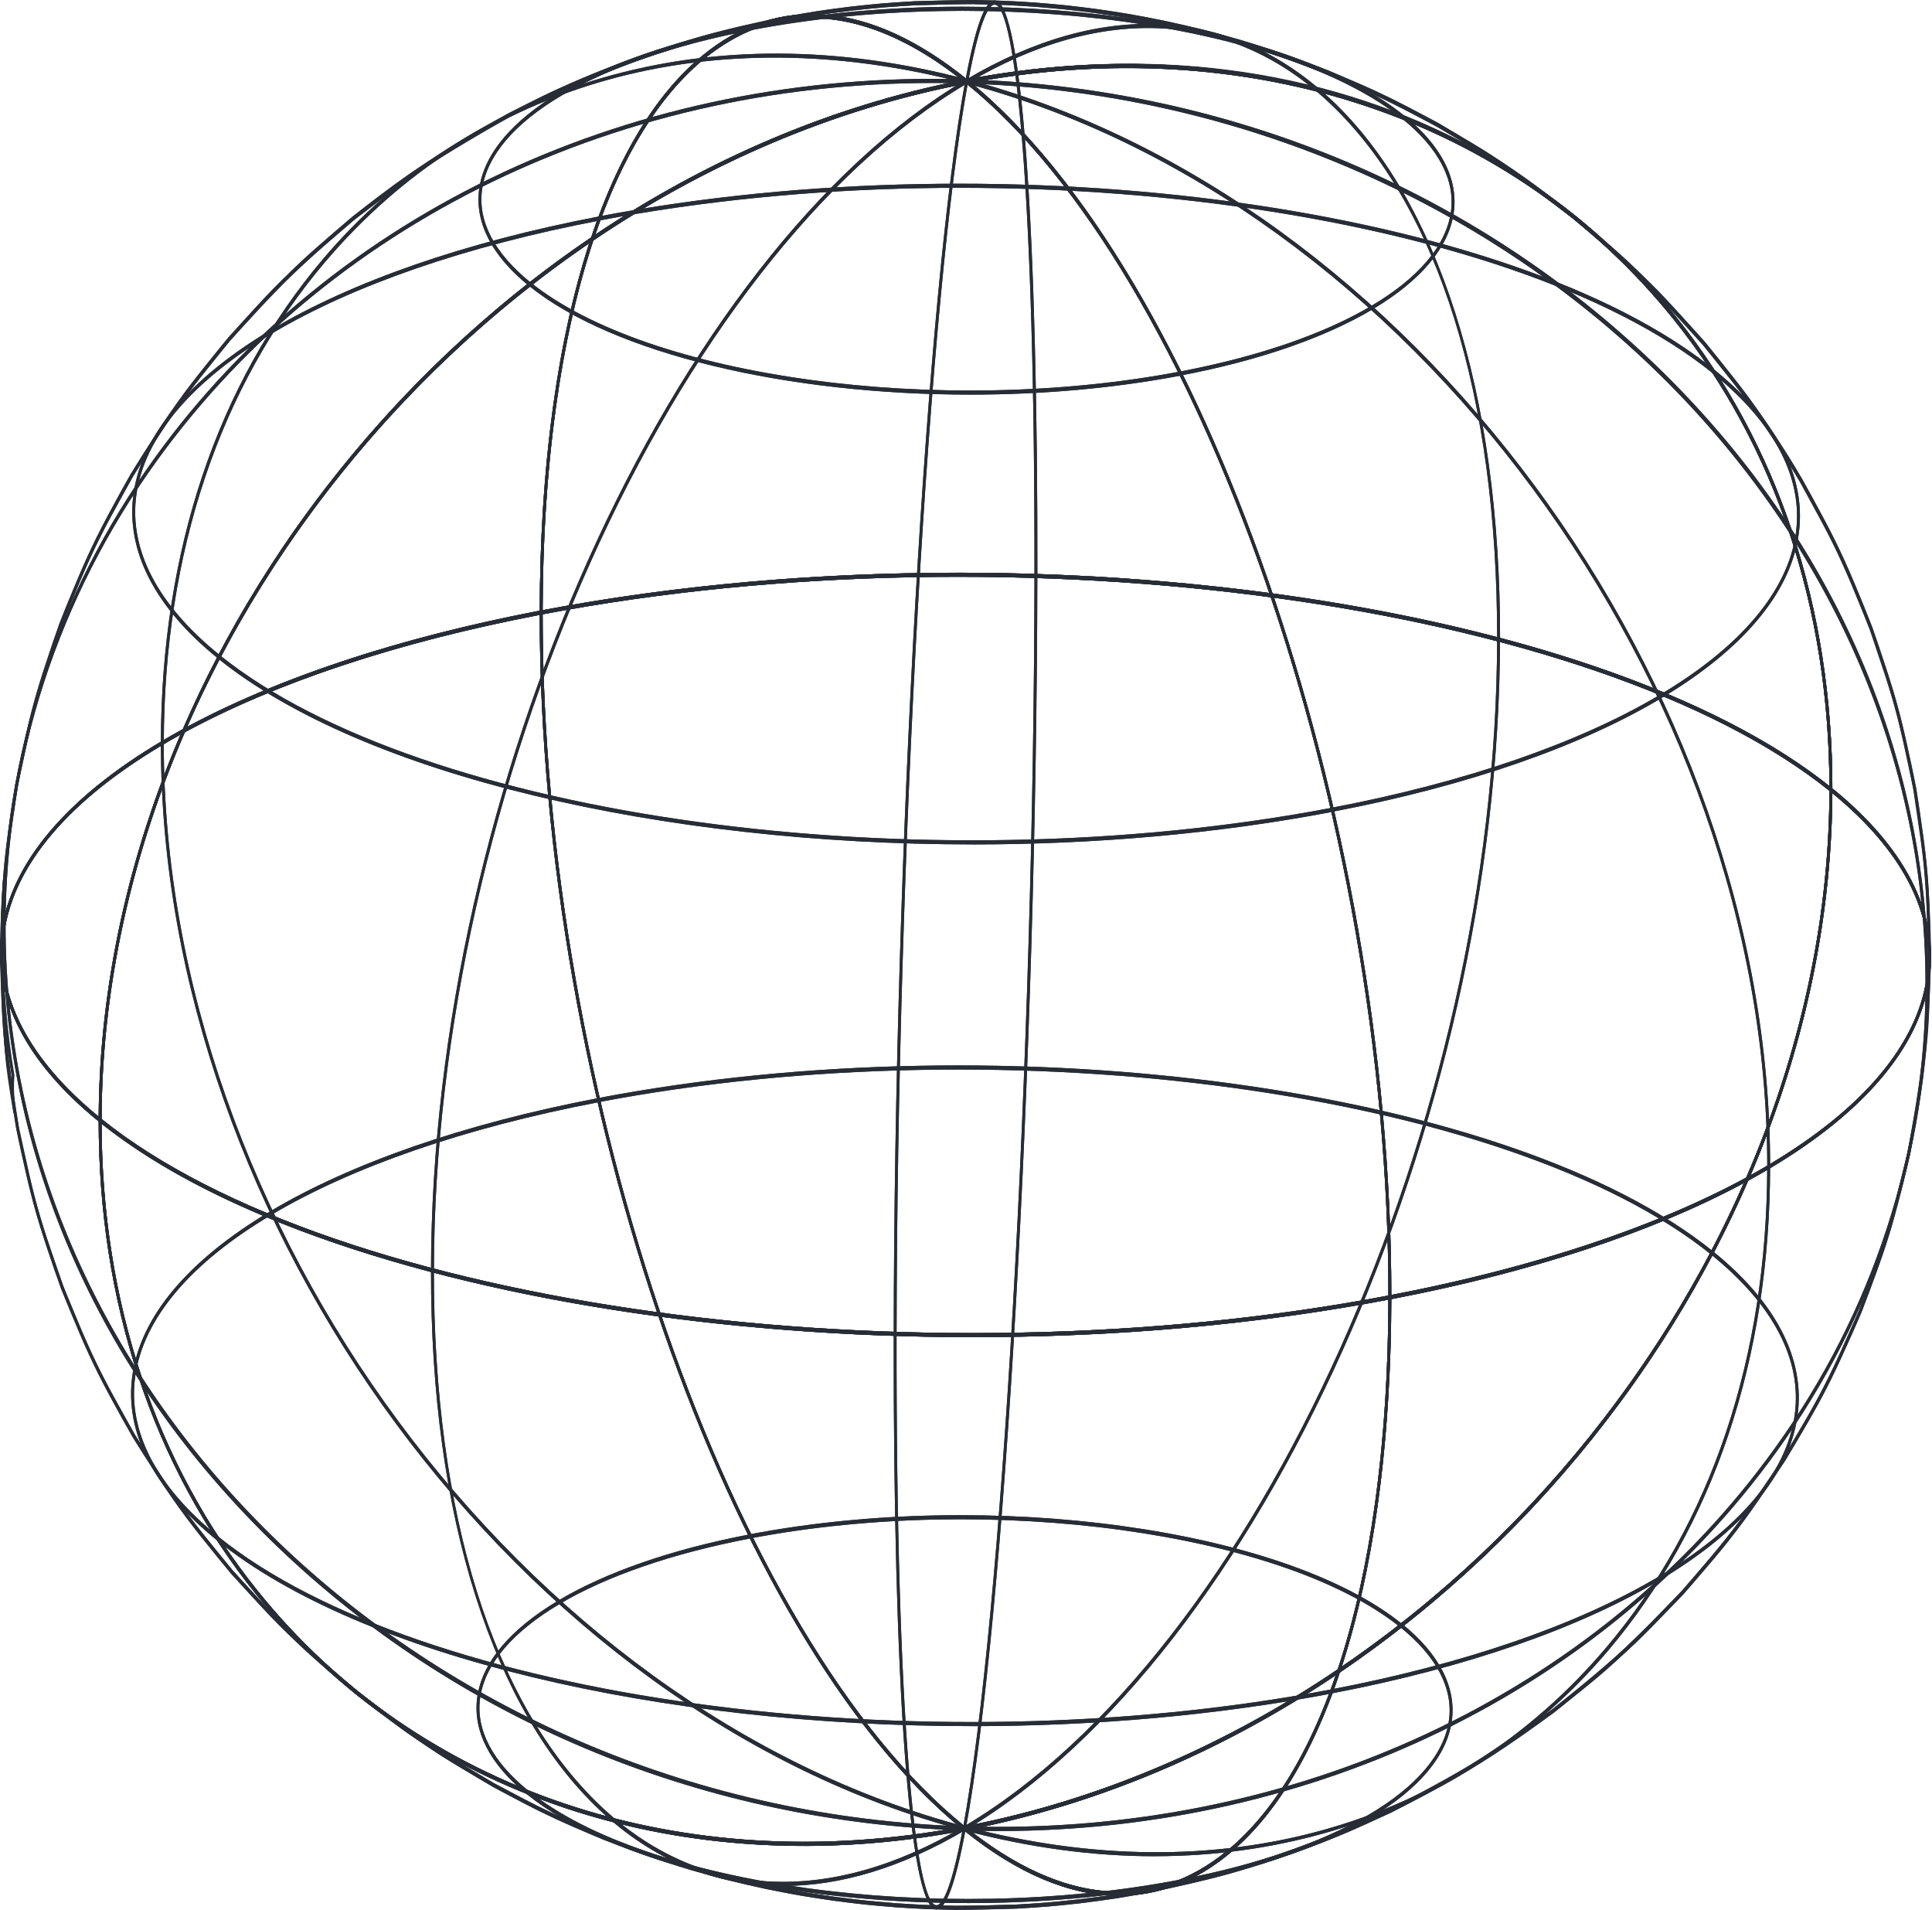 <svg width="685" height="677" viewBox="0 0 685 677" fill="none" xmlns="http://www.w3.org/2000/svg">
<path d="M341.927 648.866C341.839 648.866 341.751 648.828 341.672 648.766C258.575 581.728 191.147 388.085 191.367 217.13C191.367 216.768 191.56 216.455 191.815 216.405C361.098 184.086 566.375 212.283 649.41 279.283C649.569 279.408 649.665 279.658 649.665 279.92C649.445 451 511.422 616.509 341.989 648.866C341.962 648.866 341.945 648.866 341.919 648.866H341.927ZM192.396 217.767C192.334 388.01 259.384 580.541 342.033 647.379C510.744 615.06 648.196 450.501 648.645 280.332C565.671 213.682 361.221 185.635 192.396 217.755V217.767Z" fill="#272C35"/>
<path d="M496.843 577.018C496.755 577.018 496.667 576.993 496.588 576.918C454.797 543.199 351.403 529.02 266.114 545.311C265.833 545.361 265.578 545.086 265.534 544.686C265.498 544.286 265.692 543.924 265.974 543.861C351.464 527.533 455.14 541.8 497.089 575.644C497.336 575.844 497.424 576.294 497.283 576.643C497.186 576.881 497.01 577.018 496.834 577.018H496.843Z" fill="#272C35"/>
<path d="M607.065 444.916C606.977 444.916 606.889 444.891 606.81 444.816C535.264 387.098 358.283 362.811 212.288 390.684C212.033 390.734 211.751 390.459 211.707 390.059C211.672 389.659 211.866 389.297 212.147 389.234C358.327 361.325 535.599 385.686 607.311 443.542C607.558 443.742 607.646 444.191 607.505 444.541C607.408 444.779 607.232 444.916 607.056 444.916H607.065Z" fill="#272C35"/>
<path d="M341.928 648.866C341.725 648.866 341.532 648.691 341.452 648.416C341.347 648.041 341.47 647.616 341.725 647.466C445.771 585.9 530.593 397.117 530.813 226.662C530.813 226.262 531.042 225.937 531.323 225.937C531.605 225.937 531.833 226.262 531.833 226.662C531.605 397.667 446.501 587.037 342.112 648.815C342.051 648.853 341.98 648.866 341.919 648.866H341.928Z" fill="#272C35"/>
<path d="M341.927 648.866C341.927 648.866 341.839 648.866 341.795 648.841C341.523 648.741 341.355 648.341 341.435 647.954C355.186 573.907 366.553 374.805 366.773 204.137C366.773 203.737 367.002 203.413 367.283 203.413C367.565 203.413 367.793 203.737 367.793 204.137C367.573 374.918 356.189 574.182 342.42 648.329C342.358 648.653 342.147 648.866 341.927 648.866Z" fill="#272C35"/>
<path d="M285.074 654.338C207.256 654.338 137.127 622.805 90.734 565.075C54.267 519.7 34.99 461.769 34.99 397.518C9.282 376.692 -2.639 353.492 0.51 330.417C7.214 281.344 80.511 237.669 191.806 216.405C191.956 216.38 192.105 216.443 192.211 216.58C192.325 216.718 192.387 216.918 192.387 217.13C192.158 387.623 259.357 580.691 342.173 647.504C342.367 647.654 342.464 647.966 342.42 648.279C342.376 648.591 342.2 648.816 341.98 648.866C322.721 652.539 303.665 654.35 285.066 654.35L285.074 654.338ZM191.366 217.954C80.845 239.168 8.121 282.331 1.522 330.68C-1.549 353.167 10.294 375.904 35.755 396.456C35.914 396.58 36.011 396.83 36.011 397.093C35.931 461.082 55.085 518.788 91.403 563.975C148.388 634.874 241.357 666.094 340.352 647.691C257.994 579.779 191.358 387.81 191.366 217.954Z" fill="#272C35"/>
<path d="M187.117 636.16C187.029 636.16 186.941 636.135 186.862 636.06C173.691 625.441 167.585 613.56 169.204 601.704C172.609 576.781 209.684 554.618 265.974 543.874C266.247 543.811 266.511 544.099 266.555 544.498C266.59 544.898 266.396 545.261 266.115 545.323C210.282 555.98 173.533 577.693 170.216 601.992C168.694 613.173 174.624 624.517 187.372 634.811C187.619 635.011 187.706 635.461 187.566 635.81C187.469 636.048 187.293 636.185 187.117 636.185V636.16Z" fill="#272C35"/>
<path d="M77.185 546.097C77.097 546.097 77.009 546.072 76.93 545.997C54.548 527.945 44.166 507.806 46.903 487.767C52.692 445.353 116.012 407.599 212.148 389.247C212.42 389.184 212.684 389.472 212.728 389.871C212.763 390.271 212.57 390.634 212.288 390.696C116.609 408.973 53.624 446.265 47.923 488.055C45.284 507.419 55.49 527.02 77.45 544.736C77.696 544.936 77.784 545.385 77.643 545.735C77.546 545.972 77.37 546.11 77.194 546.11L77.185 546.097Z" fill="#272C35"/>
<path d="M341.927 648.866C341.927 648.866 341.866 648.866 341.831 648.866C184.574 607.326 56.818 434.347 57.047 263.279C57.047 262.879 57.275 262.554 57.557 262.554C57.838 262.554 58.067 262.879 58.067 263.279C57.847 433.672 185.225 606.002 342.015 647.429C342.297 647.504 342.481 647.879 342.429 648.278C342.385 648.628 342.165 648.878 341.927 648.878V648.866Z" fill="#272C35"/>
<path d="M341.927 648.866H341.919C250.771 646.017 165.113 611.086 100.729 550.507C36.274 489.866 0.836 410.785 0.95 327.831C0.95 327.431 1.179 327.106 1.46 327.106C1.742 327.106 1.971 327.431 1.971 327.831C1.751 498.174 154.256 641.532 341.936 647.404C342.217 647.404 342.446 647.741 342.438 648.153C342.438 648.553 342.2 648.866 341.927 648.866Z" fill="#272C35"/>
<path d="M396.818 672.015C379.495 672.015 360.957 664.295 341.822 648.891C242.043 667.893 148.194 636.56 90.734 565.075C54.178 519.6 34.902 461.507 34.99 397.093C34.99 396.83 35.087 396.593 35.245 396.468C35.403 396.343 35.597 396.331 35.755 396.468C118.633 463.331 323.618 491.453 492.708 459.171C492.858 459.146 493.007 459.208 493.113 459.346C493.227 459.483 493.289 459.683 493.289 459.895C493.166 555.218 472.182 627.14 435.714 657.211C423.723 667.093 410.649 672.028 396.818 672.028V672.015ZM341.927 647.404C342.015 647.404 342.103 647.442 342.182 647.504C376.328 675.051 408.493 677.975 435.204 655.949C471.241 626.228 492.022 555.105 492.268 460.72C323.618 492.765 119.451 464.83 36.019 398.355C36.186 461.844 55.322 519.1 91.411 564C148.678 635.248 242.298 666.431 341.857 647.429C341.883 647.429 341.901 647.429 341.927 647.429V647.404Z" fill="#272C35"/>
<path d="M343.353 674.601C279.083 674.601 217.022 660.397 186.862 636.06C186.616 635.86 186.527 635.41 186.668 635.061C186.809 634.711 187.126 634.586 187.372 634.786C229.163 668.505 332.549 682.684 417.846 666.393C418.119 666.331 418.383 666.618 418.427 667.018C418.462 667.418 418.268 667.78 417.987 667.843C393.959 672.428 368.489 674.601 343.361 674.601H343.353Z" fill="#272C35"/>
<path d="M344.453 611.874C234.574 611.874 128.487 587.587 76.939 546.01C76.693 545.81 76.605 545.361 76.746 545.011C76.886 544.661 77.203 544.536 77.45 544.736C148.995 602.454 325.985 626.741 471.971 598.869C472.253 598.806 472.508 599.093 472.552 599.493C472.587 599.893 472.394 600.255 472.112 600.318C431.008 608.163 387.44 611.886 344.461 611.886L344.453 611.874Z" fill="#272C35"/>
<path d="M277.667 668.542C253.639 668.542 231.441 659.472 212.403 641.42C193.724 623.705 179.04 598.406 168.756 566.236C158.119 532.967 152.761 493.976 152.813 450.351C152.813 449.951 153.042 449.626 153.324 449.626C153.605 449.626 153.834 449.951 153.834 450.351C153.72 536.503 174.721 603.928 212.957 640.195C247.894 673.34 293.626 675.913 341.716 647.454C341.98 647.304 342.279 647.479 342.385 647.841C342.491 648.216 342.367 648.641 342.112 648.791C319.853 661.958 298.096 668.53 277.658 668.53L277.667 668.542Z" fill="#272C35"/>
<path d="M332.038 676.85C331.924 676.85 331.809 676.85 331.686 676.813C322.378 675.089 316.703 596.945 316.862 472.876C316.862 472.476 317.09 472.151 317.372 472.151C317.653 472.151 317.882 472.476 317.882 472.876C317.697 610.937 324.745 674.064 331.81 675.364C333.455 675.664 336.86 672.515 341.417 647.941C341.487 647.554 341.76 647.317 342.042 647.417C342.314 647.517 342.482 647.916 342.402 648.304C338.839 667.481 335.443 676.838 332.021 676.838L332.038 676.85Z" fill="#272C35"/>
<path d="M396.819 672.015C379.443 672.015 360.861 664.245 341.672 648.766C341.479 648.616 341.382 648.303 341.426 647.991C341.47 647.679 341.646 647.454 341.866 647.404C389.261 638.359 434.175 618.882 474.294 591.76C485.925 556.829 492.207 511.854 492.277 459.87C492.277 459.508 492.471 459.196 492.726 459.146C543.851 449.376 586.918 434.922 619.136 417.419C637.999 373.805 648.592 327.056 648.654 279.895C648.654 279.633 648.751 279.395 648.909 279.27C649.067 279.145 649.261 279.133 649.419 279.27C675.303 300.159 687.312 323.433 684.154 346.583C680.547 373.006 657.619 397.88 619.84 418.518C589.584 488.255 538.282 550.008 475.059 592.834C465.408 621.643 452.132 643.656 435.723 657.186C423.732 667.068 410.658 672.003 396.827 672.003L396.819 672.015ZM343.511 648.553C377.164 675.114 408.837 677.675 435.204 655.924C451.129 642.794 464.08 621.568 473.59 593.821C434.096 620.319 389.991 639.446 343.511 648.541V648.553ZM493.298 460.507C493.183 511.654 487.051 556.017 475.746 590.773C537.816 548.421 588.238 487.805 618.292 419.355C586.197 436.608 543.649 450.85 493.298 460.507ZM649.674 281.157C649.428 327.581 639.064 373.568 620.676 416.582C657.382 396.318 679.632 372.044 683.142 346.308C686.178 324.045 674.608 301.545 649.665 281.157H649.674Z" fill="#272C35"/>
<path d="M417.916 667.843C417.661 667.843 417.441 667.58 417.406 667.206C417.371 666.806 417.564 666.443 417.846 666.381C473.678 655.724 510.427 634.011 513.744 609.712C515.275 598.531 509.337 587.187 496.588 576.893C496.342 576.693 496.254 576.243 496.394 575.894C496.535 575.544 496.852 575.419 497.098 575.619C510.269 586.238 516.375 598.119 514.756 609.975C511.351 634.899 474.276 657.061 417.987 667.805C417.96 667.805 417.942 667.805 417.916 667.805V667.843Z" fill="#272C35"/>
<path d="M472.032 600.317C471.777 600.317 471.557 600.055 471.522 599.68C471.487 599.28 471.68 598.918 471.962 598.856C567.641 580.578 630.626 543.286 636.327 501.497C638.976 482.133 628.761 462.531 606.801 444.816C606.555 444.616 606.466 444.166 606.607 443.817C606.748 443.467 607.065 443.342 607.311 443.542C629.694 461.594 640.075 481.733 637.339 501.772C631.55 544.186 568.23 581.94 472.103 600.292C472.076 600.292 472.059 600.292 472.032 600.292V600.317Z" fill="#272C35"/>
<path d="M409.426 657.998C387.51 657.998 364.934 654.95 341.831 648.84C341.549 648.766 341.364 648.391 341.417 647.991C341.47 647.591 341.743 647.341 342.015 647.404C432.169 671.216 515.047 648.153 569.41 584.114C606.722 540.163 626.491 481.233 626.579 413.721C626.579 413.321 626.808 412.996 627.09 412.996C627.371 412.996 627.6 413.321 627.6 413.721C627.512 481.683 607.611 541 570.052 585.238C543.948 615.984 509.794 638.146 471.294 649.328C451.402 655.1 430.726 657.985 409.417 657.985L409.426 657.998Z" fill="#272C35"/>
<path d="M353.884 649.053C349.898 649.053 345.922 648.991 341.919 648.866C341.637 648.866 341.408 648.528 341.417 648.116C341.417 647.716 341.654 647.404 341.927 647.404H341.936C458.695 651.064 566.048 601.03 629.13 513.578C664.094 465.105 682.614 408.261 682.693 349.182C682.693 348.782 682.922 348.457 683.203 348.457C683.485 348.457 683.714 348.782 683.714 349.182C683.634 408.661 665.009 465.867 629.843 514.628C568.741 599.343 466.235 649.066 353.884 649.066V649.053Z" fill="#272C35"/>
<path d="M649.155 280.644C649.067 280.644 648.979 280.607 648.9 280.544C566.022 213.681 361.036 185.56 191.947 217.842C191.797 217.879 191.648 217.804 191.542 217.667C191.428 217.529 191.366 217.329 191.366 217.117C191.49 121.782 212.473 49.872 248.941 19.801C275.942 -2.461 308.415 0.412 342.833 28.109C442.612 9.107 536.461 40.44 593.921 111.925C630.477 157.4 649.744 215.493 649.665 279.907C649.665 280.17 649.569 280.407 649.41 280.532C649.331 280.594 649.243 280.632 649.155 280.632V280.644ZM339.64 203.012C466.34 203.012 588.668 230.884 648.636 278.671C648.469 215.181 629.333 157.925 593.243 113.037C535.977 41.789 442.348 10.594 342.799 29.608C342.684 29.633 342.57 29.608 342.473 29.521C308.328 1.974 276.153 -0.95 249.451 21.076C213.414 50.797 192.633 121.92 192.387 216.305C239.817 207.298 290.063 203.025 339.64 203.025V203.012Z" fill="#272C35"/>
<path d="M607.47 132.364C607.382 132.364 607.294 132.339 607.215 132.264C535.669 74.546 358.688 50.26 212.693 78.132C212.429 78.182 212.156 77.907 212.112 77.507C212.077 77.107 212.271 76.745 212.552 76.683C358.732 48.773 536.004 73.135 607.716 130.99C607.963 131.19 608.051 131.64 607.91 131.989C607.813 132.227 607.637 132.364 607.461 132.364H607.47Z" fill="#272C35"/>
<path d="M497.538 42.302C497.45 42.302 497.362 42.277 497.283 42.202C455.501 8.495 352.107 -5.684 266.81 10.594C266.528 10.644 266.273 10.369 266.229 9.97C266.194 9.57 266.387 9.208 266.669 9.145C352.151 -7.183 455.835 7.071 497.785 40.927C498.031 41.127 498.119 41.577 497.978 41.927C497.882 42.164 497.705 42.302 497.529 42.302H497.538Z" fill="#272C35"/>
<path d="M531.331 227.374C531.05 227.374 530.821 227.049 530.821 226.649C530.936 140.497 509.935 73.072 471.698 36.805C436.761 3.66 391.029 1.087 342.939 29.546C342.675 29.696 342.376 29.521 342.27 29.159C342.165 28.784 342.288 28.359 342.543 28.209C390.968 -0.45 437.034 2.186 472.27 35.605C490.948 53.32 505.632 78.619 515.917 110.789C526.554 144.058 531.912 183.049 531.859 226.674C531.859 227.074 531.63 227.399 531.349 227.399L531.331 227.374Z" fill="#272C35"/>
<path d="M367.283 204.849C367.002 204.849 366.773 204.524 366.773 204.125C366.949 66.064 359.911 2.936 352.846 1.637C351.21 1.362 347.805 4.485 343.239 29.059C343.168 29.446 342.886 29.684 342.614 29.584C342.341 29.484 342.174 29.084 342.253 28.697C345.94 8.858 349.441 -0.45 352.986 0.2C362.295 1.924 367.97 80.068 367.811 204.137C367.811 204.537 367.582 204.862 367.301 204.862L367.283 204.849Z" fill="#272C35"/>
<path d="M35.5 397.817C35.412 397.817 35.324 397.78 35.245 397.717C9.361 376.829 -2.648 353.554 0.51 330.405C4.117 303.982 27.045 279.108 64.824 258.47C95.081 188.733 146.382 126.98 209.605 84.154C219.256 55.345 232.532 33.332 248.941 19.802C275.986 -2.498 308.503 0.412 342.992 28.235C343.185 28.384 343.282 28.697 343.238 29.009C343.194 29.322 343.018 29.546 342.798 29.596C295.412 38.641 250.489 58.118 210.37 85.24C198.748 120.171 192.457 165.146 192.387 217.13C192.387 217.492 192.193 217.805 191.938 217.855C140.813 227.624 97.737 242.079 65.528 259.581C46.665 303.195 36.072 349.944 36.011 397.105C36.011 397.368 35.914 397.605 35.755 397.73C35.676 397.792 35.588 397.83 35.5 397.83V397.817ZM63.988 260.406C27.283 280.67 5.032 304.944 1.522 330.68C-1.513 352.942 10.056 375.442 34.99 395.831C35.236 349.407 45.609 303.42 63.988 260.406ZM208.918 86.215C146.848 128.567 96.426 189.183 66.372 257.632C98.468 240.38 141.015 226.137 191.366 216.48C191.481 165.334 197.613 120.971 208.918 86.215ZM287.837 6.447C274.173 6.447 261.276 11.306 249.451 21.064C233.527 34.194 220.576 55.419 211.065 83.167C250.559 56.669 294.655 37.542 341.144 28.447C322.589 13.805 304.632 6.459 287.837 6.459V6.447Z" fill="#272C35"/>
<path d="M77.599 233.546C77.511 233.546 77.423 233.521 77.344 233.446C54.962 215.393 44.58 195.254 47.316 175.215C53.105 132.801 116.425 95.047 212.561 76.695C212.843 76.633 213.098 76.92 213.142 77.32C213.177 77.719 212.984 78.082 212.702 78.144C117.023 96.422 54.038 133.713 48.337 175.503C45.697 194.867 55.903 214.469 77.863 232.184C78.109 232.384 78.198 232.834 78.057 233.183C77.96 233.421 77.784 233.558 77.608 233.558L77.599 233.546Z" fill="#272C35"/>
<path d="M187.812 101.444C187.724 101.444 187.636 101.419 187.557 101.344C174.386 90.725 168.281 78.844 169.899 66.988C173.304 42.064 210.379 19.901 266.669 9.157C266.942 9.095 267.206 9.382 267.25 9.782C267.285 10.182 267.091 10.544 266.81 10.607C210.977 21.263 174.228 42.976 170.911 67.275C169.389 78.457 175.319 89.8 188.067 100.095C188.314 100.294 188.401 100.744 188.261 101.094C188.164 101.331 187.988 101.469 187.812 101.469V101.444Z" fill="#272C35"/>
<path d="M57.557 263.991C57.276 263.991 57.047 263.666 57.047 263.267C57.135 195.304 77.036 135.987 114.595 91.749C140.699 61.004 174.853 38.841 213.353 27.66C253.701 15.954 297.26 16.116 342.834 28.147C343.115 28.222 343.3 28.597 343.247 28.996C343.195 29.396 342.93 29.659 342.649 29.584C252.495 5.772 169.618 28.834 115.255 92.874C77.942 136.824 58.164 195.754 58.076 263.267C58.076 263.666 57.848 263.991 57.566 263.991H57.557Z" fill="#272C35"/>
<path d="M1.461 328.556C1.179 328.556 0.951 328.231 0.951 327.831C1.03 268.351 19.655 211.146 54.821 162.385C118.097 74.659 225.741 24.474 342.755 28.134C343.036 28.134 343.265 28.472 343.256 28.884C343.256 29.284 343.019 29.596 342.746 29.596H342.737C225.943 25.923 118.625 75.971 55.543 163.422C20.579 211.895 2.059 268.739 1.98 327.819C1.98 328.218 1.751 328.543 1.47 328.543L1.461 328.556Z" fill="#272C35"/>
<path d="M345.015 473.987C217.778 473.987 94.94 445.878 35.245 397.717C35.087 397.592 34.99 397.342 34.99 397.08C35.218 226 173.242 60.492 342.666 28.134C342.78 28.109 342.895 28.134 342.992 28.222C426.098 95.272 493.517 288.902 493.297 459.858C493.297 460.22 493.104 460.532 492.849 460.582C445.251 469.677 394.794 473.975 345.015 473.975V473.987ZM36.019 396.668C118.993 463.318 323.442 491.365 492.268 459.246C492.33 289.002 425.28 96.472 342.631 29.634C173.92 61.953 36.477 226.512 36.019 396.68V396.668Z" fill="#272C35"/>
<path d="M344.857 299.322C234.979 299.322 128.892 275.035 77.344 233.458C77.097 233.258 77.009 232.808 77.15 232.459C77.291 232.109 77.608 231.984 77.854 232.184C149.4 289.902 326.39 314.188 472.376 286.316C472.658 286.266 472.913 286.541 472.957 286.941C472.992 287.341 472.799 287.703 472.517 287.765C431.413 295.611 387.844 299.334 344.866 299.334L344.857 299.322Z" fill="#272C35"/>
<path d="M344.056 139.885C279.786 139.885 217.725 125.68 187.565 101.344C187.319 101.144 187.231 100.694 187.372 100.344C187.513 99.995 187.829 99.87 188.076 100.07C229.866 133.788 333.252 147.968 418.549 131.677C418.822 131.615 419.086 131.902 419.13 132.302C419.165 132.701 418.972 133.064 418.69 133.126C394.663 137.711 369.192 139.885 344.065 139.885H344.056Z" fill="#272C35"/>
<path d="M153.324 451.075C153.042 451.075 152.813 450.75 152.813 450.35C153.042 279.345 238.146 89.975 342.534 28.197C342.798 28.047 343.098 28.222 343.203 28.584C343.309 28.959 343.186 29.384 342.93 29.534C238.885 91.1 154.063 279.882 153.843 450.338C153.843 450.738 153.614 451.063 153.333 451.063L153.324 451.075Z" fill="#272C35"/>
<path d="M317.381 473.6C317.099 473.6 316.871 473.275 316.871 472.875C317.091 302.095 328.475 102.83 342.244 28.684C342.314 28.297 342.587 28.059 342.869 28.159C343.141 28.259 343.309 28.659 343.23 29.046C329.478 103.093 318.111 302.195 317.891 472.863C317.891 473.263 317.662 473.588 317.381 473.588V473.6Z" fill="#272C35"/>
<path d="M492.779 460.607C492.656 460.607 492.533 460.545 492.445 460.433C492.33 460.295 492.268 460.095 492.268 459.883C492.488 289.39 425.298 96.322 342.482 29.509C342.288 29.359 342.192 29.047 342.236 28.734C342.28 28.422 342.456 28.197 342.675 28.147C442.525 9.083 536.444 40.403 593.939 111.926C630.407 157.3 649.683 215.231 649.683 279.483C675.391 300.309 687.313 323.508 684.163 346.583C677.459 395.656 604.162 439.332 492.867 460.595C492.84 460.595 492.823 460.595 492.796 460.595L492.779 460.607ZM344.303 29.309C426.662 97.221 493.298 289.19 493.289 459.046C603.81 437.833 676.535 394.669 683.133 346.321C686.204 323.833 674.362 301.096 648.9 280.545C648.742 280.42 648.645 280.17 648.645 279.908C648.733 215.918 629.571 158.212 593.253 113.025C536.268 42.127 443.299 10.894 344.303 29.309Z" fill="#272C35"/>
<path d="M472.446 287.753C472.191 287.753 471.971 287.491 471.936 287.116C471.901 286.716 472.094 286.354 472.376 286.291C568.055 268.014 631.04 230.722 636.741 188.933C639.389 169.569 629.174 149.967 607.214 132.252C606.968 132.052 606.88 131.602 607.021 131.252C607.162 130.903 607.478 130.778 607.725 130.977C630.107 149.03 640.489 169.169 637.753 189.208C631.964 231.622 568.644 269.376 472.517 287.728C472.49 287.728 472.473 287.728 472.446 287.728V287.753Z" fill="#272C35"/>
<path d="M418.611 133.139C418.356 133.139 418.136 132.876 418.101 132.502C418.065 132.102 418.259 131.739 418.541 131.677C474.373 121.02 511.122 99.307 514.439 75.008C515.961 63.827 510.031 52.483 497.283 42.189C497.037 41.989 496.949 41.539 497.089 41.19C497.23 40.84 497.547 40.715 497.793 40.915C510.964 51.534 517.07 63.415 515.451 75.271C512.046 100.194 474.971 122.357 418.681 133.101C418.655 133.101 418.637 133.101 418.611 133.101V133.139Z" fill="#272C35"/>
<path d="M627.098 414.458C626.816 414.458 626.588 414.133 626.588 413.733C626.808 243.34 499.43 71.011 342.64 29.584C342.358 29.509 342.173 29.134 342.226 28.734C342.279 28.334 342.552 28.072 342.825 28.147C500.081 69.686 627.837 242.666 627.608 413.733C627.608 414.133 627.38 414.458 627.098 414.458Z" fill="#272C35"/>
<path d="M683.203 349.906C682.922 349.906 682.693 349.581 682.693 349.181C682.913 178.838 530.408 35.48 342.728 29.608C342.446 29.608 342.217 29.271 342.226 28.859C342.226 28.459 342.525 28.159 342.754 28.147C433.902 30.995 519.56 65.926 583.944 126.505C648.398 187.146 683.837 266.227 683.723 349.181C683.723 349.581 683.494 349.906 683.212 349.906H683.203Z" fill="#272C35"/>
<path d="M339.024 677C335.83 676.962 331.563 676.85 328.396 676.712C326.249 676.625 323.619 676.462 321.155 676.3L317.786 676.1C314.442 675.85 310.026 675.463 306.788 675.126C304.544 674.888 301.808 674.551 299.239 674.226L295.764 673.789C292.121 673.289 287.318 672.54 283.816 671.94C281.415 671.528 278.476 670.953 275.731 670.416C274.411 670.153 273.136 669.904 271.974 669.691C267.707 668.792 262.217 667.53 258.293 666.543C255.61 665.868 252.337 664.956 249.284 664.107C247.832 663.707 246.442 663.32 245.175 662.97C239.703 661.346 233.148 659.234 228.476 657.598C225.432 656.523 221.781 655.124 218.262 653.775C216.617 653.138 215.024 652.526 213.582 651.989C207.441 649.452 198.458 645.567 191.613 642.219C188.155 640.532 184.037 638.346 180.052 636.222C178.196 635.235 176.392 634.273 174.764 633.424C165.834 628.202 153.297 620.631 144.138 614.159C140.434 611.548 136.062 608.188 131.83 604.927C129.859 603.415 127.95 601.941 126.226 600.642C119.698 595.17 107.442 584.676 98.485 575.668C95.001 572.17 90.936 567.698 87.013 563.375C85.191 561.364 83.423 559.427 81.822 557.703C75.716 550.445 67.032 539.613 60.944 530.931C57.988 526.72 54.627 521.398 51.372 516.251C49.867 513.865 48.407 511.566 47.069 509.505C42.627 501.872 36.301 490.341 31.805 480.771C29.561 475.998 27.116 470.039 24.749 464.268C23.649 461.582 22.585 458.995 21.599 456.672C18.758 448.951 14.464 436.333 11.684 426.039C10.268 420.804 8.869 414.358 7.523 408.124C6.898 405.238 6.291 402.439 5.719 399.941C4.144 390.946 2.006 376.504 1.1 365.247C0.651 359.663 0.467 352.904 0.282 346.37C0.203 343.322 0.115 340.386 0.009 337.738C0.115 326.756 0.757 313.826 1.654 304.756C2.2 299.221 3.203 292.663 4.17 286.316C4.619 283.368 5.05 280.532 5.411 277.946C7.452 267.252 10.364 254.771 12.819 246.126C14.306 240.904 16.391 234.795 18.405 228.885C19.347 226.137 20.253 223.476 21.045 221.065C25.066 210.62 30.195 198.715 34.119 190.706C36.451 185.934 39.503 180.437 42.442 175.115C43.815 172.642 45.134 170.255 46.313 168.069C51.328 159.836 58.956 147.943 65.387 139.198C68.431 135.062 72.258 130.352 75.971 125.792C77.704 123.656 79.376 121.607 80.881 119.721C85.57 114.474 97.465 101.356 107.213 92.249C110.75 88.95 115.114 85.228 119.337 81.617C121.308 79.943 123.208 78.319 124.915 76.832C130.915 71.997 138.754 66.088 144.446 62.103C154.573 55.007 168.21 47.049 180.219 40.19C186.308 37.042 195.22 32.619 202.021 29.621C210.872 25.71 223.162 20.963 232.62 17.802C237.054 16.316 243.152 14.442 247.771 13.117C256.481 10.631 267.997 8.083 277.05 6.146C280.886 5.422 285.998 4.535 289.781 3.96C292.227 3.585 295.227 3.198 298.034 2.836C299.362 2.661 300.647 2.498 301.808 2.336C305.204 1.936 309.788 1.486 313.202 1.199C315.454 1.012 318.208 0.837 320.786 0.674L324.27 0.449C330.692 0.225 339.27 0.05 345.623 0.025C348.816 0.062 353.083 0.175 356.25 0.312C358.397 0.399 361.028 0.562 363.491 0.712L366.87 0.912C370.187 1.149 374.603 1.549 377.867 1.886C380.102 2.123 382.838 2.461 385.399 2.786L388.891 3.223C392.542 3.723 397.346 4.472 400.839 5.072C403.25 5.484 406.197 6.071 408.96 6.609C410.27 6.871 411.537 7.108 412.681 7.333C416.957 8.233 422.456 9.494 426.362 10.481C429.037 11.156 432.31 12.068 435.363 12.918C436.814 13.317 438.222 13.717 439.489 14.054C444.979 15.691 451.533 17.802 456.188 19.426C459.223 20.488 462.856 21.887 466.367 23.237C468.03 23.874 469.631 24.486 471.082 25.036C477.215 27.572 486.198 31.457 493.051 34.805C496.509 36.492 500.635 38.691 504.63 40.815C506.486 41.801 508.281 42.751 509.909 43.6C518.83 48.823 531.367 56.393 540.535 62.865C543.068 64.651 545.919 66.788 548.822 69.011C552.086 71.385 555.306 73.846 558.465 76.395C558.465 76.395 558.474 76.395 558.482 76.407C567.131 83.716 579.237 94.247 587.894 103.068C591.361 106.603 595.399 111.101 599.305 115.461C601.118 117.485 602.86 119.434 604.452 121.17C610.488 128.441 619.066 139.31 625.083 148.03C628.004 152.265 631.33 157.6 634.55 162.772C636.046 165.183 637.498 167.507 638.826 169.581C643.208 177.227 649.436 188.795 653.862 198.39C656.07 203.175 658.481 209.159 660.804 214.956C661.886 217.654 662.942 220.265 663.91 222.601C666.69 230.322 670.886 242.953 673.605 253.297C674.986 258.544 676.332 265.003 677.643 271.249C678.25 274.148 678.831 276.946 679.394 279.47C681.215 290.139 682.851 302.794 683.573 311.764C684.022 317.361 684.206 324.12 684.391 330.667C684.47 333.702 684.558 336.626 684.655 339.274C684.461 347.307 683.784 367.484 681.831 382.538C681.118 388.035 679.922 394.531 678.761 400.828C678.224 403.738 677.705 406.549 677.265 409.098C674.889 419.755 671.599 432.135 668.88 440.681C667.235 445.84 664.974 451.849 662.792 457.671C661.772 460.382 660.786 462.993 659.924 465.379C655.542 475.786 650.035 487.592 645.865 495.488C643.392 500.173 640.19 505.557 637.102 510.767C635.668 513.178 634.278 515.514 633.046 517.65C627.679 525.883 619.576 537.702 612.854 546.26C609.705 550.27 605.754 554.842 601.927 559.252C600.15 561.301 598.434 563.288 596.894 565.099C591.853 570.384 579.105 583.564 569.066 592.346C565.486 595.482 561.069 599.005 556.793 602.416C554.805 604.003 552.878 605.539 551.145 606.951C543.701 612.498 534.948 618.632 528.815 622.567C518.742 629.039 505.254 636.26 493.395 642.456C482.072 647.678 473.009 651.601 466.446 654.112C462.108 655.774 456.073 657.923 451.428 659.459C447.073 660.909 441.081 662.745 436.524 664.032C427.937 666.468 416.552 668.967 407.596 670.891C403.778 671.615 398.666 672.502 394.865 673.077C392.419 673.452 389.419 673.839 386.613 674.201C385.284 674.376 384 674.539 382.838 674.701C379.442 675.101 374.867 675.55 371.445 675.838C369.184 676.025 366.404 676.2 363.808 676.363L360.377 676.575C353.954 676.8 345.376 676.975 339.024 677ZM345.631 1.461C339.288 1.486 330.719 1.661 324.314 1.886L320.838 2.111C318.269 2.273 315.516 2.448 313.272 2.636C309.859 2.923 305.292 3.373 301.905 3.773C300.752 3.935 299.459 4.097 298.131 4.272C295.333 4.635 292.333 5.022 289.896 5.397C286.121 5.971 281.019 6.846 277.2 7.583C268.165 9.519 256.665 12.068 247.973 14.542C243.354 15.853 237.283 17.74 232.849 19.214C223.418 22.362 211.144 27.11 202.32 31.008C195.537 34.006 186.642 38.416 180.58 41.552C168.606 48.385 154.995 56.331 144.895 63.414C139.22 67.387 131.399 73.284 125.434 78.094C123.736 79.568 121.836 81.192 119.865 82.879C115.651 86.477 111.295 90.187 107.776 93.473C98.063 102.543 86.186 115.636 81.531 120.845C80.053 122.707 78.373 124.768 76.64 126.904C72.945 131.452 69.127 136.149 66.1 140.259C59.686 148.98 52.085 160.823 47.114 169.006C45.953 171.155 44.624 173.554 43.251 176.04C40.313 181.337 37.278 186.821 34.964 191.556C31.057 199.527 25.963 211.383 21.969 221.752C21.186 224.126 20.279 226.799 19.338 229.548C17.332 235.432 15.247 241.503 13.778 246.688C11.332 255.283 8.437 267.701 6.414 278.296C6.062 280.832 5.622 283.68 5.174 286.641C4.206 292.962 3.211 299.496 2.675 304.981C1.786 314.001 1.135 326.856 1.038 337.738C1.144 340.349 1.223 343.297 1.311 346.345C1.487 352.854 1.672 359.576 2.12 365.11C3.018 376.304 5.147 390.671 6.704 399.566C7.267 402.027 7.874 404.825 8.499 407.724C9.845 413.933 11.235 420.354 12.643 425.551C15.414 435.783 19.681 448.339 22.497 455.985C23.465 458.271 24.538 460.869 25.638 463.568C27.995 469.315 30.442 475.261 32.667 479.996C37.137 489.516 43.436 500.997 47.853 508.58C49.172 510.617 50.633 512.928 52.137 515.314C55.384 520.449 58.745 525.758 61.674 529.944C67.745 538.601 76.393 549.395 82.464 556.604C84.048 558.315 85.816 560.252 87.646 562.263C91.57 566.573 95.617 571.033 99.084 574.519C108.014 583.489 120.234 593.958 126.736 599.405C128.443 600.692 130.361 602.166 132.332 603.678C136.555 606.926 140.927 610.287 144.605 612.885C153.737 619.332 166.257 626.89 175.143 632.087C176.753 632.924 178.557 633.886 180.422 634.873C184.398 636.984 188.516 639.171 191.956 640.857C198.783 644.193 207.748 648.078 213.863 650.602C215.297 651.139 216.89 651.751 218.535 652.388C222.054 653.737 225.696 655.137 228.732 656.199C233.395 657.835 239.932 659.934 245.386 661.558C246.645 661.896 248.043 662.295 249.495 662.695C252.548 663.545 255.812 664.457 258.487 665.131C262.393 666.118 267.883 667.38 272.132 668.267C273.276 668.492 274.561 668.742 275.881 668.992C278.626 669.529 281.546 670.103 283.948 670.516C287.45 671.115 292.236 671.865 295.869 672.365L299.336 672.789C301.896 673.114 304.632 673.452 306.867 673.689C310.096 674.026 314.504 674.426 317.838 674.663L321.208 674.863C323.663 675.013 326.293 675.176 328.431 675.263C331.599 675.401 335.857 675.513 339.033 675.55C345.376 675.525 353.937 675.351 360.342 675.126L363.764 674.913C366.351 674.751 369.122 674.576 371.383 674.389C374.797 674.101 379.363 673.652 382.75 673.252C383.903 673.089 385.187 672.927 386.525 672.752C389.322 672.39 392.322 672.002 394.759 671.628C398.551 671.053 403.654 670.166 407.455 669.441C416.394 667.53 427.77 665.019 436.33 662.595C440.888 661.308 446.862 659.472 451.208 658.035C455.836 656.498 461.862 654.35 466.191 652.701C472.737 650.189 481.781 646.279 493.069 641.082C504.894 634.898 518.355 627.702 528.402 621.243C534.517 617.308 543.253 611.199 550.661 605.677C552.377 604.277 554.303 602.741 556.301 601.142C560.568 597.731 564.975 594.22 568.538 591.097C578.551 582.34 591.273 569.197 596.27 563.95C597.783 562.163 599.508 560.164 601.285 558.116C605.103 553.705 609.045 549.158 612.177 545.16C618.872 536.627 626.949 524.859 632.28 516.676C633.495 514.577 634.885 512.241 636.328 509.817C639.416 504.633 642.601 499.261 645.055 494.613C649.208 486.755 654.698 474.999 659.035 464.68C659.889 462.331 660.874 459.708 661.895 456.997C664.077 451.2 666.329 445.216 667.956 440.093C670.657 431.586 673.93 419.267 676.288 408.711C676.719 406.2 677.238 403.376 677.775 400.465C678.928 394.206 680.124 387.722 680.828 382.288C682.773 367.321 683.441 347.232 683.643 339.299C683.538 336.713 683.458 333.777 683.37 330.741C683.195 324.22 683.01 317.486 682.561 311.952C681.849 303.044 680.221 290.451 678.417 279.882C677.872 277.408 677.282 274.598 676.675 271.687C675.373 265.465 674.027 259.031 672.663 253.822C670.437 245.364 666.655 233.383 663.03 223.313C662.071 221.015 661.024 218.404 659.933 215.693C657.61 209.921 655.217 203.962 653.026 199.214C648.618 189.67 642.416 178.151 638.07 170.555C636.759 168.506 635.307 166.17 633.811 163.759C630.6 158.599 627.283 153.277 624.38 149.067C618.38 140.384 609.837 129.553 603.836 122.319C602.261 120.595 600.511 118.646 598.698 116.623C594.801 112.275 590.771 107.777 587.322 104.267C578.691 95.472 566.612 84.953 557.99 77.669C556.265 76.37 554.365 74.908 552.394 73.397C551.057 72.372 549.711 71.335 548.373 70.311C501.339 36.18 443.087 20.476 380.524 24.711C368.761 25.511 356.84 27.01 344.813 29.233C344.69 29.258 344.576 29.283 344.452 29.296C344.417 29.296 344.382 29.308 344.347 29.321C344.083 29.371 343.819 29.421 343.555 29.471C343.309 29.521 343.062 29.558 342.825 29.608C342.552 29.658 342.288 29.383 342.244 28.984C342.244 28.946 342.244 28.921 342.244 28.884C342.244 28.521 342.429 28.209 342.693 28.159C406.611 15.953 467.634 23.924 518.891 50.522C515.566 48.51 512.389 46.624 509.565 44.975C507.955 44.138 506.16 43.176 504.304 42.189C500.319 40.065 496.201 37.879 492.752 36.192C485.916 32.856 476.951 28.971 470.845 26.448C469.402 25.91 467.792 25.286 466.129 24.648C462.619 23.299 458.994 21.913 455.968 20.851C451.314 19.214 444.776 17.115 439.313 15.491C438.055 15.141 436.647 14.754 435.187 14.354C432.142 13.505 428.878 12.593 426.204 11.918C422.306 10.931 416.825 9.669 412.558 8.782C411.423 8.57 410.156 8.32 408.836 8.058C406.082 7.521 403.144 6.946 400.733 6.521C397.241 5.921 392.446 5.172 388.812 4.672L385.328 4.235C382.777 3.91 380.04 3.573 377.815 3.335C374.559 2.998 370.142 2.598 366.843 2.361L363.465 2.161C361.01 2.011 358.388 1.849 356.242 1.761C353.074 1.624 348.816 1.511 345.64 1.474L345.631 1.461Z" fill="#272C35"/>
<path d="M341.927 648.866C341.839 648.866 341.751 648.828 341.672 648.766C258.575 581.728 191.147 388.085 191.367 217.13C191.367 216.768 191.56 216.455 191.815 216.405C361.098 184.086 566.375 212.283 649.41 279.283C649.569 279.408 649.665 279.658 649.665 279.92C649.445 451 511.422 616.509 341.989 648.866C341.962 648.866 341.945 648.866 341.919 648.866H341.927ZM192.396 217.767C192.334 388.01 259.384 580.541 342.033 647.379C510.744 615.06 648.196 450.501 648.645 280.332C565.671 213.682 361.221 185.635 192.396 217.755V217.767Z" fill="#272C35"/>
<path d="M496.843 577.018C496.755 577.018 496.667 576.993 496.588 576.918C454.797 543.199 351.403 529.02 266.114 545.311C265.833 545.361 265.578 545.086 265.534 544.686C265.498 544.286 265.692 543.924 265.974 543.861C351.464 527.533 455.14 541.8 497.089 575.644C497.336 575.844 497.424 576.294 497.283 576.643C497.186 576.881 497.01 577.018 496.834 577.018H496.843Z" fill="#272C35"/>
<path d="M607.065 444.916C606.977 444.916 606.889 444.891 606.81 444.816C535.264 387.098 358.283 362.811 212.288 390.684C212.033 390.734 211.751 390.459 211.707 390.059C211.672 389.659 211.866 389.297 212.147 389.234C358.327 361.325 535.599 385.686 607.311 443.542C607.558 443.742 607.646 444.191 607.505 444.541C607.408 444.779 607.232 444.916 607.056 444.916H607.065Z" fill="#272C35"/>
<path d="M341.928 648.866C341.725 648.866 341.532 648.691 341.452 648.416C341.347 648.041 341.47 647.616 341.725 647.466C445.771 585.9 530.593 397.117 530.813 226.662C530.813 226.262 531.042 225.937 531.323 225.937C531.605 225.937 531.833 226.262 531.833 226.662C531.605 397.667 446.501 587.037 342.112 648.815C342.051 648.853 341.98 648.866 341.919 648.866H341.928Z" fill="#272C35"/>
<path d="M341.927 648.866C341.927 648.866 341.839 648.866 341.795 648.841C341.523 648.741 341.355 648.341 341.435 647.954C355.186 573.907 366.553 374.805 366.773 204.137C366.773 203.737 367.002 203.413 367.283 203.413C367.565 203.413 367.793 203.737 367.793 204.137C367.573 374.918 356.189 574.182 342.42 648.329C342.358 648.653 342.147 648.866 341.927 648.866Z" fill="#272C35"/>
<path d="M285.074 654.338C207.256 654.338 137.127 622.805 90.734 565.075C54.267 519.7 34.99 461.769 34.99 397.518C9.282 376.692 -2.639 353.492 0.51 330.417C7.214 281.344 80.511 237.669 191.806 216.405C191.956 216.38 192.105 216.443 192.211 216.58C192.325 216.718 192.387 216.918 192.387 217.13C192.158 387.623 259.357 580.691 342.173 647.504C342.367 647.654 342.464 647.966 342.42 648.279C342.376 648.591 342.2 648.816 341.98 648.866C322.721 652.539 303.665 654.35 285.066 654.35L285.074 654.338ZM191.366 217.954C80.845 239.168 8.121 282.331 1.522 330.68C-1.549 353.167 10.294 375.904 35.755 396.456C35.914 396.58 36.011 396.83 36.011 397.093C35.931 461.082 55.085 518.788 91.403 563.975C148.388 634.874 241.357 666.094 340.352 647.691C257.994 579.779 191.358 387.81 191.366 217.954Z" fill="#272C35"/>
<path d="M187.117 636.16C187.029 636.16 186.941 636.135 186.862 636.06C173.691 625.441 167.585 613.56 169.204 601.704C172.609 576.781 209.684 554.618 265.974 543.874C266.247 543.811 266.511 544.099 266.555 544.498C266.59 544.898 266.396 545.261 266.115 545.323C210.282 555.98 173.533 577.693 170.216 601.992C168.694 613.173 174.624 624.517 187.372 634.811C187.619 635.011 187.706 635.461 187.566 635.81C187.469 636.048 187.293 636.185 187.117 636.185V636.16Z" fill="#272C35"/>
<path d="M77.185 546.097C77.097 546.097 77.009 546.072 76.93 545.997C54.548 527.945 44.166 507.806 46.903 487.767C52.692 445.353 116.012 407.599 212.148 389.247C212.42 389.184 212.684 389.472 212.728 389.871C212.763 390.271 212.57 390.634 212.288 390.696C116.609 408.973 53.624 446.265 47.923 488.055C45.284 507.419 55.49 527.02 77.45 544.736C77.696 544.936 77.784 545.385 77.643 545.735C77.546 545.972 77.37 546.11 77.194 546.11L77.185 546.097Z" fill="#272C35"/>
<path d="M341.927 648.866C341.927 648.866 341.866 648.866 341.831 648.866C184.574 607.326 56.818 434.347 57.047 263.279C57.047 262.879 57.275 262.554 57.557 262.554C57.838 262.554 58.067 262.879 58.067 263.279C57.847 433.672 185.225 606.002 342.015 647.429C342.297 647.504 342.481 647.879 342.429 648.278C342.385 648.628 342.165 648.878 341.927 648.878V648.866Z" fill="#272C35"/>
<path d="M341.927 648.866H341.919C250.771 646.017 165.113 611.086 100.729 550.507C36.274 489.866 0.836 410.785 0.95 327.831C0.95 327.431 1.179 327.106 1.46 327.106C1.742 327.106 1.971 327.431 1.971 327.831C1.751 498.174 154.256 641.532 341.936 647.404C342.217 647.404 342.446 647.741 342.438 648.153C342.438 648.553 342.2 648.866 341.927 648.866Z" fill="#272C35"/>
<path d="M396.818 672.015C379.495 672.015 360.957 664.295 341.822 648.891C242.043 667.893 148.194 636.56 90.734 565.075C54.178 519.6 34.902 461.507 34.99 397.093C34.99 396.83 35.087 396.593 35.245 396.468C35.403 396.343 35.597 396.331 35.755 396.468C118.633 463.331 323.618 491.453 492.708 459.171C492.858 459.146 493.007 459.208 493.113 459.346C493.227 459.483 493.289 459.683 493.289 459.895C493.166 555.218 472.182 627.14 435.714 657.211C423.723 667.093 410.649 672.028 396.818 672.028V672.015ZM341.927 647.404C342.015 647.404 342.103 647.442 342.182 647.504C376.328 675.051 408.493 677.975 435.204 655.949C471.241 626.228 492.022 555.105 492.268 460.72C323.618 492.765 119.451 464.83 36.019 398.355C36.186 461.844 55.322 519.1 91.411 564C148.678 635.248 242.298 666.431 341.857 647.429C341.883 647.429 341.901 647.429 341.927 647.429V647.404Z" fill="#272C35"/>
<path d="M343.353 674.601C279.083 674.601 217.022 660.397 186.862 636.06C186.616 635.86 186.527 635.41 186.668 635.061C186.809 634.711 187.126 634.586 187.372 634.786C229.163 668.505 332.549 682.684 417.846 666.393C418.119 666.331 418.383 666.618 418.427 667.018C418.462 667.418 418.268 667.78 417.987 667.843C393.959 672.428 368.489 674.601 343.361 674.601H343.353Z" fill="#272C35"/>
<path d="M344.453 611.874C234.574 611.874 128.487 587.587 76.939 546.01C76.693 545.81 76.605 545.361 76.746 545.011C76.886 544.661 77.203 544.536 77.45 544.736C148.995 602.454 325.985 626.741 471.971 598.869C472.253 598.806 472.508 599.093 472.552 599.493C472.587 599.893 472.394 600.255 472.112 600.318C431.008 608.163 387.44 611.886 344.461 611.886L344.453 611.874Z" fill="#272C35"/>
<path d="M277.667 668.542C253.639 668.542 231.441 659.472 212.403 641.42C193.724 623.705 179.04 598.406 168.756 566.236C158.119 532.967 152.761 493.976 152.813 450.351C152.813 449.951 153.042 449.626 153.324 449.626C153.605 449.626 153.834 449.951 153.834 450.351C153.72 536.503 174.721 603.928 212.957 640.195C247.894 673.34 293.626 675.913 341.716 647.454C341.98 647.304 342.279 647.479 342.385 647.841C342.491 648.216 342.367 648.641 342.112 648.791C319.853 661.958 298.096 668.53 277.658 668.53L277.667 668.542Z" fill="#272C35"/>
<path d="M332.038 676.85C331.924 676.85 331.809 676.85 331.686 676.813C322.378 675.089 316.703 596.945 316.862 472.876C316.862 472.476 317.09 472.151 317.372 472.151C317.653 472.151 317.882 472.476 317.882 472.876C317.697 610.937 324.745 674.064 331.81 675.364C333.455 675.664 336.86 672.515 341.417 647.941C341.487 647.554 341.76 647.317 342.042 647.417C342.314 647.517 342.482 647.916 342.402 648.304C338.839 667.481 335.443 676.838 332.021 676.838L332.038 676.85Z" fill="#272C35"/>
<path d="M396.819 672.015C379.443 672.015 360.861 664.245 341.672 648.766C341.479 648.616 341.382 648.303 341.426 647.991C341.47 647.679 341.646 647.454 341.866 647.404C389.261 638.359 434.175 618.882 474.294 591.76C485.925 556.829 492.207 511.854 492.277 459.87C492.277 459.508 492.471 459.196 492.726 459.146C543.851 449.376 586.918 434.922 619.136 417.419C637.999 373.805 648.592 327.056 648.654 279.895C648.654 279.633 648.751 279.395 648.909 279.27C649.067 279.145 649.261 279.133 649.419 279.27C675.303 300.159 687.312 323.433 684.154 346.583C680.547 373.006 657.619 397.88 619.84 418.518C589.584 488.255 538.282 550.008 475.059 592.834C465.408 621.643 452.132 643.656 435.723 657.186C423.732 667.068 410.658 672.003 396.827 672.003L396.819 672.015ZM343.511 648.553C377.164 675.114 408.837 677.675 435.204 655.924C451.129 642.794 464.08 621.568 473.59 593.821C434.096 620.319 389.991 639.446 343.511 648.541V648.553ZM493.298 460.507C493.183 511.654 487.051 556.017 475.746 590.773C537.816 548.421 588.238 487.805 618.292 419.355C586.197 436.608 543.649 450.85 493.298 460.507ZM649.674 281.157C649.428 327.581 639.064 373.568 620.676 416.582C657.382 396.318 679.632 372.044 683.142 346.308C686.178 324.045 674.608 301.545 649.665 281.157H649.674Z" fill="#272C35"/>
<path d="M417.916 667.843C417.661 667.843 417.441 667.58 417.406 667.206C417.371 666.806 417.564 666.443 417.846 666.381C473.678 655.724 510.427 634.011 513.744 609.712C515.275 598.531 509.337 587.187 496.588 576.893C496.342 576.693 496.254 576.243 496.394 575.894C496.535 575.544 496.852 575.419 497.098 575.619C510.269 586.238 516.375 598.119 514.756 609.975C511.351 634.899 474.276 657.061 417.987 667.805C417.96 667.805 417.942 667.805 417.916 667.805V667.843Z" fill="#272C35"/>
<path d="M472.032 600.317C471.777 600.317 471.557 600.055 471.522 599.68C471.487 599.28 471.68 598.918 471.962 598.856C567.641 580.578 630.626 543.286 636.327 501.497C638.976 482.133 628.761 462.531 606.801 444.816C606.555 444.616 606.466 444.166 606.607 443.817C606.748 443.467 607.065 443.342 607.311 443.542C629.694 461.594 640.075 481.733 637.339 501.772C631.55 544.186 568.23 581.94 472.103 600.292C472.076 600.292 472.059 600.292 472.032 600.292V600.317Z" fill="#272C35"/>
<path d="M409.426 657.998C387.51 657.998 364.934 654.95 341.831 648.84C341.549 648.766 341.364 648.391 341.417 647.991C341.47 647.591 341.743 647.341 342.015 647.404C432.169 671.216 515.047 648.153 569.41 584.114C606.722 540.163 626.491 481.233 626.579 413.721C626.579 413.321 626.808 412.996 627.09 412.996C627.371 412.996 627.6 413.321 627.6 413.721C627.512 481.683 607.611 541 570.052 585.238C543.948 615.984 509.794 638.146 471.294 649.328C451.402 655.1 430.726 657.985 409.417 657.985L409.426 657.998Z" fill="#272C35"/>
<path d="M353.884 649.053C349.898 649.053 345.922 648.991 341.919 648.866C341.637 648.866 341.408 648.528 341.417 648.116C341.417 647.716 341.654 647.404 341.927 647.404H341.936C458.695 651.064 566.048 601.03 629.13 513.578C664.094 465.105 682.614 408.261 682.693 349.182C682.693 348.782 682.922 348.457 683.203 348.457C683.485 348.457 683.714 348.782 683.714 349.182C683.634 408.661 665.009 465.867 629.843 514.628C568.741 599.343 466.235 649.066 353.884 649.066V649.053Z" fill="#272C35"/>
<path d="M649.155 280.644C649.067 280.644 648.979 280.607 648.9 280.544C566.022 213.681 361.036 185.56 191.947 217.842C191.797 217.879 191.648 217.804 191.542 217.667C191.428 217.529 191.366 217.329 191.366 217.117C191.49 121.782 212.473 49.872 248.941 19.801C275.942 -2.461 308.415 0.412 342.833 28.109C442.612 9.107 536.461 40.44 593.921 111.925C630.477 157.4 649.744 215.493 649.665 279.907C649.665 280.17 649.569 280.407 649.41 280.532C649.331 280.594 649.243 280.632 649.155 280.632V280.644ZM339.64 203.012C466.34 203.012 588.668 230.884 648.636 278.671C648.469 215.181 629.333 157.925 593.243 113.037C535.977 41.789 442.348 10.594 342.799 29.608C342.684 29.633 342.57 29.608 342.473 29.521C308.328 1.974 276.153 -0.95 249.451 21.076C213.414 50.797 192.633 121.92 192.387 216.305C239.817 207.298 290.063 203.025 339.64 203.025V203.012Z" fill="#272C35"/>
<path d="M607.47 132.364C607.382 132.364 607.294 132.339 607.215 132.264C535.669 74.546 358.688 50.26 212.693 78.132C212.429 78.182 212.156 77.907 212.112 77.507C212.077 77.107 212.271 76.745 212.552 76.683C358.732 48.773 536.004 73.135 607.716 130.99C607.963 131.19 608.051 131.64 607.91 131.989C607.813 132.227 607.637 132.364 607.461 132.364H607.47Z" fill="#272C35"/>
<path d="M497.538 42.302C497.45 42.302 497.362 42.277 497.283 42.202C455.501 8.495 352.107 -5.684 266.81 10.594C266.528 10.644 266.273 10.369 266.229 9.97C266.194 9.57 266.387 9.208 266.669 9.145C352.151 -7.183 455.835 7.071 497.785 40.927C498.031 41.127 498.119 41.577 497.978 41.927C497.882 42.164 497.705 42.302 497.529 42.302H497.538Z" fill="#272C35"/>
<path d="M531.331 227.374C531.05 227.374 530.821 227.049 530.821 226.649C530.936 140.497 509.935 73.072 471.698 36.805C436.761 3.66 391.029 1.087 342.939 29.546C342.675 29.696 342.376 29.521 342.27 29.159C342.165 28.784 342.288 28.359 342.543 28.209C390.968 -0.45 437.034 2.186 472.27 35.605C490.948 53.32 505.632 78.619 515.917 110.789C526.554 144.058 531.912 183.049 531.859 226.674C531.859 227.074 531.63 227.399 531.349 227.399L531.331 227.374Z" fill="#272C35"/>
<path d="M367.283 204.849C367.002 204.849 366.773 204.524 366.773 204.125C366.949 66.064 359.911 2.936 352.846 1.637C351.21 1.362 347.805 4.485 343.239 29.059C343.168 29.446 342.886 29.684 342.614 29.584C342.341 29.484 342.174 29.084 342.253 28.697C345.94 8.858 349.441 -0.45 352.986 0.2C362.295 1.924 367.97 80.068 367.811 204.137C367.811 204.537 367.582 204.862 367.301 204.862L367.283 204.849Z" fill="#272C35"/>
<path d="M35.5 397.817C35.412 397.817 35.324 397.78 35.245 397.717C9.361 376.829 -2.648 353.554 0.51 330.405C4.117 303.982 27.045 279.108 64.824 258.47C95.081 188.733 146.382 126.98 209.605 84.154C219.256 55.345 232.532 33.332 248.941 19.802C275.986 -2.498 308.503 0.412 342.992 28.235C343.185 28.384 343.282 28.697 343.238 29.009C343.194 29.322 343.018 29.546 342.798 29.596C295.412 38.641 250.489 58.118 210.37 85.24C198.748 120.171 192.457 165.146 192.387 217.13C192.387 217.492 192.193 217.805 191.938 217.855C140.813 227.624 97.737 242.079 65.528 259.581C46.665 303.195 36.072 349.944 36.011 397.105C36.011 397.368 35.914 397.605 35.755 397.73C35.676 397.792 35.588 397.83 35.5 397.83V397.817ZM63.988 260.406C27.283 280.67 5.032 304.944 1.522 330.68C-1.513 352.942 10.056 375.442 34.99 395.831C35.236 349.407 45.609 303.42 63.988 260.406ZM208.918 86.215C146.848 128.567 96.426 189.183 66.372 257.632C98.468 240.38 141.015 226.137 191.366 216.48C191.481 165.334 197.613 120.971 208.918 86.215ZM287.837 6.447C274.173 6.447 261.276 11.306 249.451 21.064C233.527 34.194 220.576 55.419 211.065 83.167C250.559 56.669 294.655 37.542 341.144 28.447C322.589 13.805 304.632 6.459 287.837 6.459V6.447Z" fill="#272C35"/>
<path d="M77.599 233.546C77.511 233.546 77.423 233.521 77.344 233.446C54.962 215.393 44.58 195.254 47.316 175.215C53.105 132.801 116.425 95.047 212.561 76.695C212.843 76.633 213.098 76.92 213.142 77.32C213.177 77.719 212.984 78.082 212.702 78.144C117.023 96.422 54.038 133.713 48.337 175.503C45.697 194.867 55.903 214.469 77.863 232.184C78.109 232.384 78.198 232.834 78.057 233.183C77.96 233.421 77.784 233.558 77.608 233.558L77.599 233.546Z" fill="#272C35"/>
<path d="M187.812 101.444C187.724 101.444 187.636 101.419 187.557 101.344C174.386 90.725 168.281 78.844 169.899 66.988C173.304 42.064 210.379 19.901 266.669 9.157C266.942 9.095 267.206 9.382 267.25 9.782C267.285 10.182 267.091 10.544 266.81 10.607C210.977 21.263 174.228 42.976 170.911 67.275C169.389 78.457 175.319 89.8 188.067 100.095C188.314 100.294 188.401 100.744 188.261 101.094C188.164 101.331 187.988 101.469 187.812 101.469V101.444Z" fill="#272C35"/>
<path d="M57.557 263.991C57.276 263.991 57.047 263.666 57.047 263.267C57.135 195.304 77.036 135.987 114.595 91.749C140.699 61.004 174.853 38.841 213.353 27.66C253.701 15.954 297.26 16.116 342.834 28.147C343.115 28.222 343.3 28.597 343.247 28.996C343.195 29.396 342.93 29.659 342.649 29.584C252.495 5.772 169.618 28.834 115.255 92.874C77.942 136.824 58.164 195.754 58.076 263.267C58.076 263.666 57.848 263.991 57.566 263.991H57.557Z" fill="#272C35"/>
<path d="M1.461 328.556C1.179 328.556 0.951 328.231 0.951 327.831C1.03 268.351 19.655 211.146 54.821 162.385C118.097 74.659 225.741 24.474 342.755 28.134C343.036 28.134 343.265 28.472 343.256 28.884C343.256 29.284 343.019 29.596 342.746 29.596H342.737C225.943 25.923 118.625 75.971 55.543 163.422C20.579 211.895 2.059 268.739 1.98 327.819C1.98 328.218 1.751 328.543 1.47 328.543L1.461 328.556Z" fill="#272C35"/>
<path d="M345.015 473.987C217.778 473.987 94.94 445.878 35.245 397.717C35.087 397.592 34.99 397.342 34.99 397.08C35.218 226 173.242 60.492 342.666 28.134C342.78 28.109 342.895 28.134 342.992 28.222C426.098 95.272 493.517 288.902 493.297 459.858C493.297 460.22 493.104 460.532 492.849 460.582C445.251 469.677 394.794 473.975 345.015 473.975V473.987ZM36.019 396.668C118.993 463.318 323.442 491.365 492.268 459.246C492.33 289.002 425.28 96.472 342.631 29.634C173.92 61.953 36.477 226.512 36.019 396.68V396.668Z" fill="#272C35"/>
<path d="M344.857 299.322C234.979 299.322 128.892 275.035 77.344 233.458C77.097 233.258 77.009 232.808 77.15 232.459C77.291 232.109 77.608 231.984 77.854 232.184C149.4 289.902 326.39 314.188 472.376 286.316C472.658 286.266 472.913 286.541 472.957 286.941C472.992 287.341 472.799 287.703 472.517 287.765C431.413 295.611 387.844 299.334 344.866 299.334L344.857 299.322Z" fill="#272C35"/>
<path d="M344.056 139.885C279.786 139.885 217.725 125.68 187.565 101.344C187.319 101.144 187.231 100.694 187.372 100.344C187.513 99.995 187.829 99.87 188.076 100.07C229.866 133.788 333.252 147.968 418.549 131.677C418.822 131.615 419.086 131.902 419.13 132.302C419.165 132.701 418.972 133.064 418.69 133.126C394.663 137.711 369.192 139.885 344.065 139.885H344.056Z" fill="#272C35"/>
<path d="M153.324 451.075C153.042 451.075 152.813 450.75 152.813 450.35C153.042 279.345 238.146 89.975 342.534 28.197C342.798 28.047 343.098 28.222 343.203 28.584C343.309 28.959 343.186 29.384 342.93 29.534C238.885 91.1 154.063 279.882 153.843 450.338C153.843 450.738 153.614 451.063 153.333 451.063L153.324 451.075Z" fill="#272C35"/>
<path d="M317.381 473.6C317.099 473.6 316.871 473.275 316.871 472.875C317.091 302.095 328.475 102.83 342.244 28.684C342.314 28.297 342.587 28.059 342.869 28.159C343.141 28.259 343.309 28.659 343.23 29.046C329.478 103.093 318.111 302.195 317.891 472.863C317.891 473.263 317.662 473.588 317.381 473.588V473.6Z" fill="#272C35"/>
<path d="M492.779 460.607C492.656 460.607 492.533 460.545 492.445 460.433C492.33 460.295 492.268 460.095 492.268 459.883C492.488 289.39 425.298 96.322 342.482 29.509C342.288 29.359 342.192 29.047 342.236 28.734C342.28 28.422 342.456 28.197 342.675 28.147C442.525 9.083 536.444 40.403 593.939 111.926C630.407 157.3 649.683 215.231 649.683 279.483C675.391 300.309 687.313 323.508 684.163 346.583C677.459 395.656 604.162 439.332 492.867 460.595C492.84 460.595 492.823 460.595 492.796 460.595L492.779 460.607ZM344.303 29.309C426.662 97.221 493.298 289.19 493.289 459.046C603.81 437.833 676.535 394.669 683.133 346.321C686.204 323.833 674.362 301.096 648.9 280.545C648.742 280.42 648.645 280.17 648.645 279.908C648.733 215.918 629.571 158.212 593.253 113.025C536.268 42.127 443.299 10.894 344.303 29.309Z" fill="#272C35"/>
<path d="M472.446 287.753C472.191 287.753 471.971 287.491 471.936 287.116C471.901 286.716 472.094 286.354 472.376 286.291C568.055 268.014 631.04 230.722 636.741 188.933C639.389 169.569 629.174 149.967 607.214 132.252C606.968 132.052 606.88 131.602 607.021 131.252C607.162 130.903 607.478 130.778 607.725 130.977C630.107 149.03 640.489 169.169 637.753 189.208C631.964 231.622 568.644 269.376 472.517 287.728C472.49 287.728 472.473 287.728 472.446 287.728V287.753Z" fill="#272C35"/>
<path d="M418.611 133.139C418.356 133.139 418.136 132.876 418.101 132.502C418.065 132.102 418.259 131.739 418.541 131.677C474.373 121.02 511.122 99.307 514.439 75.008C515.961 63.827 510.031 52.483 497.283 42.189C497.037 41.989 496.949 41.539 497.089 41.19C497.23 40.84 497.547 40.715 497.793 40.915C510.964 51.534 517.07 63.415 515.451 75.271C512.046 100.194 474.971 122.357 418.681 133.101C418.655 133.101 418.637 133.101 418.611 133.101V133.139Z" fill="#272C35"/>
<path d="M627.098 414.458C626.816 414.458 626.588 414.133 626.588 413.733C626.808 243.34 499.43 71.011 342.64 29.584C342.358 29.509 342.173 29.134 342.226 28.734C342.279 28.334 342.552 28.072 342.825 28.147C500.081 69.686 627.837 242.666 627.608 413.733C627.608 414.133 627.38 414.458 627.098 414.458Z" fill="#272C35"/>
<path d="M683.203 349.906C682.922 349.906 682.693 349.581 682.693 349.181C682.913 178.838 530.408 35.48 342.728 29.608C342.446 29.608 342.217 29.271 342.226 28.859C342.226 28.459 342.525 28.159 342.754 28.147C433.902 30.995 519.56 65.926 583.944 126.505C648.398 187.146 683.837 266.227 683.723 349.181C683.723 349.581 683.494 349.906 683.212 349.906H683.203Z" fill="#272C35"/>
<path d="M339.025 677L335.699 676.925C333.227 676.875 330.579 676.813 328.414 676.725C325.256 676.588 320.98 676.35 317.777 676.113L314.311 675.813C311.777 675.601 309.076 675.376 306.877 675.139C303.542 674.789 299.082 674.251 295.756 673.789C294.63 673.614 293.38 673.427 292.096 673.24C289.386 672.84 286.491 672.403 284.125 671.99C280.5 671.366 275.608 670.441 271.966 669.679C270.717 669.392 269.344 669.092 267.919 668.767C264.927 668.105 261.725 667.38 259.121 666.731C255.012 665.706 249.399 664.182 245.158 662.945C243.75 662.496 242.202 662.021 240.601 661.521C237.126 660.434 233.527 659.322 230.562 658.298C225.715 656.636 218.887 654.088 213.565 651.964C211.946 651.264 210.16 650.502 208.312 649.715C204.335 648.029 200.227 646.28 196.848 644.693C189.608 641.307 180.423 636.497 174.757 633.399C172.962 632.325 170.982 631.163 168.941 629.964C164.559 627.39 160.028 624.729 156.315 622.343C146.083 615.759 133.071 605.914 126.217 600.63C124.44 599.093 122.487 597.444 120.472 595.733C116.135 592.047 111.639 588.249 108.014 584.864C101.152 578.48 91.351 568.323 81.814 557.691C80.274 555.767 78.567 553.693 76.817 551.544C73.042 546.935 69.136 542.162 66.039 537.977C59.546 529.207 51.76 517.139 47.07 509.48C45.865 507.257 44.519 504.87 43.138 502.384C40.146 497.037 37.058 491.503 34.682 486.693C30.723 478.685 25.595 466.879 21.6 456.635C20.782 454.173 19.858 451.512 18.908 448.764C16.858 442.855 14.738 436.733 13.224 431.486C10.735 422.853 7.787 410.46 5.719 399.891C5.341 397.267 4.893 394.419 4.426 391.471C3.432 385.124 2.394 378.565 1.822 373.031C0.643 361.637 0.115 346.87 0.018 337.688C0.133 334.989 0.221 332.054 0.309 329.018C0.502 322.484 0.713 315.738 1.171 310.153C1.91 301.196 3.581 288.528 5.429 277.896C6.001 275.335 6.59 272.537 7.206 269.638C8.526 263.417 9.881 256.995 11.271 251.773C14.007 241.466 18.257 228.761 21.072 221.028C22.049 218.679 23.096 216.093 24.187 213.419C26.518 207.672 28.929 201.726 31.137 196.966C35.58 187.384 41.906 175.74 46.349 168.032C47.678 165.958 49.111 163.672 50.59 161.311C53.783 156.213 57.091 150.929 59.995 146.756C67.57 135.837 77.916 123.282 80.907 119.696C82.5 117.972 84.225 116.061 86.011 114.074C89.838 109.839 93.788 105.454 97.184 102.006C106 93.061 118.361 82.379 124.942 76.808C134.734 69.362 148.987 58.68 159.905 51.884C165.562 48.348 173.551 43.751 180.246 40.165C181.707 39.441 183.299 38.629 184.953 37.792C188.517 35.98 192.203 34.106 195.291 32.669C204.089 28.547 216.371 23.512 225.855 20.126C234.759 16.953 246.909 13.218 256.103 10.844C264.118 8.77 274.183 6.709 277.069 6.134C278.274 5.922 279.594 5.697 280.966 5.447C283.861 4.935 286.967 4.385 289.501 3.985C293.143 3.423 298.105 2.748 301.836 2.311L305.408 1.936C308.038 1.662 310.844 1.362 313.141 1.174C316.449 0.9 320.927 0.6 324.297 0.425C330.71 0.2 339.289 0.025 345.65 0L348.984 0.075C351.456 0.125 354.104 0.187 356.269 0.275C359.462 0.412 363.738 0.65 366.906 0.887L370.355 1.187C372.888 1.399 375.598 1.624 377.806 1.861C381.132 2.211 385.601 2.748 388.927 3.211C390.053 3.386 391.294 3.573 392.578 3.76C395.288 4.16 398.191 4.597 400.549 5.01C404.174 5.634 409.066 6.559 412.708 7.321C413.958 7.608 415.33 7.908 416.755 8.233C419.747 8.895 422.949 9.62 425.553 10.269C429.662 11.294 435.275 12.818 439.516 14.055C440.932 14.505 442.498 14.992 444.117 15.491C447.584 16.566 451.164 17.69 454.129 18.702C458.959 20.364 465.796 22.912 471.127 25.036C472.755 25.748 474.541 26.51 476.397 27.297C480.365 28.984 484.474 30.733 487.852 32.307C495.102 35.693 504.287 40.515 509.944 43.601C511.739 44.675 513.71 45.837 515.751 47.036C520.141 49.61 524.672 52.271 528.385 54.67C538.608 61.254 551.63 71.098 558.483 76.383C558.483 76.383 558.483 76.383 558.492 76.383C561.826 79.069 565.082 81.842 568.24 84.691C571.249 87.264 574.179 89.813 576.695 92.149C586.821 101.569 599.5 115.586 604.479 121.17C606.01 123.107 607.69 125.193 609.432 127.354C613.18 132.002 617.052 136.812 620.131 141.022C625.603 148.53 633.39 159.974 638.862 169.606C638.862 169.606 638.862 169.606 638.871 169.619C640.05 171.817 641.37 174.229 642.742 176.727C645.698 182.099 648.751 187.659 651.083 192.481C654.98 200.514 660.022 212.332 663.928 222.602C664.729 225.063 665.635 227.724 666.567 230.485C668.573 236.432 670.658 242.566 672.136 247.825C674.564 256.47 677.424 268.901 679.412 279.47C679.773 282.106 680.204 284.967 680.644 287.928C681.594 294.275 682.58 300.846 683.107 306.38C683.978 315.463 684.594 328.368 684.665 339.262C684.55 341.948 684.462 344.871 684.374 347.907C684.181 354.454 683.97 361.212 683.512 366.797C682.324 381.214 679.096 399.466 677.274 409.073C676.623 411.61 675.955 414.37 675.26 417.231C673.755 423.39 672.207 429.749 670.667 434.909C667.623 445.103 662.986 457.684 659.934 465.355C658.887 467.666 657.769 470.202 656.608 472.838C654.118 478.485 651.54 484.332 649.208 488.992C644.484 498.424 637.771 509.955 633.055 517.613C631.674 519.637 630.187 521.861 628.639 524.172C625.313 529.144 621.873 534.279 618.873 538.352C610.972 549.046 600.063 561.514 596.904 565.075C595.285 566.724 593.534 568.56 591.722 570.447C587.816 574.519 583.778 578.742 580.329 582.04C571.707 590.286 559.715 600.118 551.163 606.926C541.415 613.872 527.241 623.817 516.428 630.138C509.205 634.361 499.8 639.258 493.413 642.432C491.961 643.094 490.377 643.831 488.732 644.593C485.222 646.217 481.588 647.904 478.553 649.203C469.878 652.913 457.816 657.398 448.543 660.384C444.17 661.796 438.196 663.57 433.674 664.807C427.498 666.493 418.735 668.542 407.614 670.866C406.418 671.078 405.107 671.303 403.752 671.541C400.849 672.053 397.734 672.615 395.191 673.002C391.575 673.564 386.622 674.227 382.857 674.676L379.294 675.051C376.663 675.326 373.847 675.626 371.551 675.813C368.234 676.088 363.756 676.388 360.404 676.563C353.99 676.788 345.412 676.963 339.06 676.988L339.025 677ZM345.623 1.462C339.289 1.487 330.719 1.662 324.314 1.886C320.962 2.061 316.493 2.361 313.193 2.636C310.897 2.823 308.091 3.123 305.469 3.398L301.897 3.773C298.175 4.21 293.222 4.885 289.588 5.434C287.063 5.822 283.967 6.371 281.072 6.884C279.7 7.134 278.38 7.358 277.183 7.571C274.306 8.145 264.268 10.207 256.261 12.281C247.094 14.654 234.961 18.377 226.084 21.538C216.618 24.911 204.362 29.946 195.581 34.056C192.511 35.493 188.833 37.367 185.27 39.166C183.616 40.003 182.015 40.815 180.563 41.539C173.894 45.112 165.923 49.71 160.275 53.233C149.4 60.017 135.165 70.673 125.408 78.094C118.862 83.641 106.528 94.298 97.739 103.205C94.369 106.628 90.418 111.001 86.6 115.236C84.814 117.223 83.081 119.134 81.514 120.846C78.55 124.406 68.238 136.924 60.69 147.793C57.804 151.941 54.514 157.213 51.32 162.298C49.833 164.671 48.399 166.958 47.088 169.006C42.68 176.652 36.381 188.258 31.964 197.79C29.773 202.513 27.372 208.447 25.049 214.169C23.967 216.842 22.911 219.428 21.943 221.752C19.163 229.423 14.931 242.053 12.204 252.31C10.831 257.482 9.476 263.891 8.156 270.088C7.541 272.986 6.951 275.797 6.379 278.321C4.549 288.853 2.887 301.446 2.156 310.353C1.699 315.888 1.496 322.609 1.303 329.118C1.215 332.166 1.118 335.102 1.012 337.763C1.109 346.845 1.637 361.537 2.807 372.856C3.37 378.328 4.4 384.862 5.394 391.183C5.861 394.144 6.309 396.993 6.679 399.579C8.729 410.048 11.658 422.379 14.139 430.961C15.644 436.158 17.755 442.255 19.796 448.152C20.755 450.913 21.679 453.574 22.48 455.997C26.439 466.167 31.551 477.91 35.492 485.881C37.85 490.653 40.929 496.163 43.912 501.497C45.302 503.983 46.639 506.382 47.836 508.581C52.499 516.189 60.259 528.207 66.725 536.953C69.805 541.113 73.702 545.873 77.459 550.47C79.218 552.619 80.925 554.705 82.447 556.604C91.94 567.173 101.706 577.305 108.551 583.677C112.167 587.037 116.645 590.835 120.974 594.508C122.997 596.22 124.951 597.881 126.702 599.393C133.511 604.653 146.506 614.472 156.712 621.044C160.407 623.417 164.929 626.078 169.302 628.639C171.352 629.839 173.331 631.001 175.108 632.075C180.748 635.148 189.916 639.958 197.139 643.331C200.508 644.905 204.608 646.654 208.576 648.341C210.424 649.128 212.21 649.89 213.828 650.59C219.125 652.701 225.944 655.25 230.774 656.911C233.73 657.923 237.319 659.047 240.794 660.122C242.404 660.622 243.953 661.109 245.352 661.546C249.575 662.783 255.17 664.295 259.27 665.319C261.866 665.969 265.059 666.681 268.051 667.343C269.476 667.655 270.857 667.968 272.098 668.255C275.731 669.017 280.606 669.941 284.222 670.566C286.58 670.966 289.474 671.403 292.175 671.803C293.46 671.99 294.709 672.178 295.835 672.353C299.143 672.802 303.595 673.34 306.921 673.689C309.12 673.914 311.821 674.152 314.346 674.364L317.812 674.664C321.006 674.901 325.273 675.139 328.423 675.276C330.578 675.363 333.218 675.426 335.69 675.476L339.007 675.551C345.342 675.526 353.911 675.351 360.316 675.126C363.659 674.951 368.129 674.651 371.437 674.377C373.733 674.189 376.54 673.889 379.17 673.614L382.733 673.24C386.481 672.802 391.435 672.128 395.033 671.578C397.567 671.191 400.681 670.641 403.576 670.116C404.931 669.879 406.242 669.642 407.43 669.442C418.515 667.118 427.269 665.082 433.428 663.395C437.941 662.158 443.906 660.384 448.27 658.985C457.517 656.012 469.552 651.527 478.21 647.829C481.236 646.542 484.861 644.855 488.363 643.231C490.008 642.469 491.6 641.732 493.034 641.082C499.404 637.922 508.783 633.037 515.988 628.827C526.766 622.53 540.922 612.598 550.635 605.677C559.143 598.906 571.117 589.086 579.704 580.878C583.135 577.593 587.165 573.382 591.071 569.322C592.884 567.423 594.643 565.587 596.244 563.963C599.376 560.427 610.251 547.996 618.125 537.352C621.108 533.317 624.539 528.182 627.856 523.223C629.404 520.911 630.891 518.675 632.263 516.689C636.944 509.093 643.631 497.599 648.338 488.217C650.66 483.582 653.221 477.76 655.702 472.138C656.863 469.502 657.989 466.954 659.018 464.68C662.036 457.084 666.664 444.566 669.681 434.422C671.203 429.312 672.752 422.966 674.248 416.844C674.943 413.983 675.62 411.21 676.254 408.724C677.697 401.09 681.225 381.576 682.448 366.722C682.905 361.187 683.107 354.454 683.31 347.932C683.398 344.896 683.495 341.961 683.6 339.312C683.53 328.518 682.923 315.688 682.052 306.655C681.524 301.183 680.547 294.637 679.597 288.303C679.148 285.329 678.726 282.469 678.365 279.87C676.394 269.401 673.553 257.033 671.133 248.437C669.664 243.228 667.596 237.106 665.59 231.184C664.658 228.423 663.752 225.75 662.96 223.326C659.08 213.144 654.056 201.363 650.185 193.38C647.863 188.596 644.818 183.049 641.88 177.689C640.507 175.19 639.179 172.779 638.008 170.581C632.571 160.998 624.812 149.605 619.374 142.134C616.322 137.936 612.451 133.151 608.72 128.516C606.969 126.355 605.289 124.256 603.776 122.345C601.25 119.521 596.728 114.487 591.564 109.002C628.199 152.94 648.443 209.859 649.596 273.723C649.631 275.672 649.648 277.621 649.648 279.583V279.945C649.428 451.025 511.405 616.534 341.972 648.891C341.717 648.941 341.435 648.666 341.391 648.266C341.391 648.228 341.391 648.204 341.391 648.166C341.391 647.804 341.576 647.491 341.84 647.441C510.78 615.184 648.408 450.326 648.628 279.945V279.583C648.646 201.289 619.999 133.064 567.659 85.965C566.34 84.841 565.011 83.704 563.692 82.592C561.668 80.88 559.706 79.219 557.946 77.695C551.11 72.422 538.116 62.59 527.928 56.032C524.232 53.658 519.701 50.997 515.329 48.423C513.279 47.224 511.308 46.062 509.531 45C503.9 41.927 494.732 37.117 487.5 33.744C484.14 32.17 480.04 30.433 476.072 28.747C474.216 27.959 472.421 27.198 470.811 26.485C465.497 24.361 458.678 21.825 453.866 20.164C450.918 19.152 447.337 18.04 443.88 16.966C442.261 16.466 440.695 15.979 439.287 15.529C435.064 14.292 429.468 12.78 425.369 11.756C422.773 11.106 419.579 10.394 416.588 9.732C415.163 9.42 413.79 9.107 412.541 8.82C408.907 8.058 404.033 7.134 400.417 6.509C398.06 6.109 395.165 5.672 392.455 5.272C391.171 5.085 389.921 4.897 388.804 4.722C385.496 4.273 381.035 3.723 377.719 3.386C375.51 3.161 372.809 2.923 370.276 2.711L366.835 2.411C363.677 2.186 359.41 1.936 356.225 1.799C354.069 1.712 351.421 1.649 348.958 1.599L345.632 1.524L345.623 1.462Z" fill="#272C35"/>
<path d="M5.191 394.781C4.962 394.781 4.751 394.556 4.689 394.219C4.672 394.119 4.654 394.019 4.637 393.919C1.46 374.73 1.425 373.855 0 337.738L0.159 333.703C0.167 326.594 0.449 319.423 0.985 312.377C1.012 311.99 1.249 311.69 1.54 311.727C1.821 311.765 2.024 312.102 2.006 312.489L1.188 333.665V333.69C1.17 349.531 2.49 365.46 5.103 381.039C5.121 381.114 5.121 381.201 5.112 381.289C4.795 385.361 4.971 389.497 5.64 393.569C5.657 393.669 5.675 393.769 5.693 393.869C5.754 394.257 5.587 394.656 5.314 394.744C5.27 394.756 5.235 394.769 5.191 394.769V394.781ZM2.675 371.919C3 375.954 3.405 379.302 3.968 383.175C3.995 382.538 4.03 381.901 4.074 381.264C3.555 378.166 3.088 375.042 2.666 371.907L2.675 371.919Z" fill="#272C35"/>
</svg>
